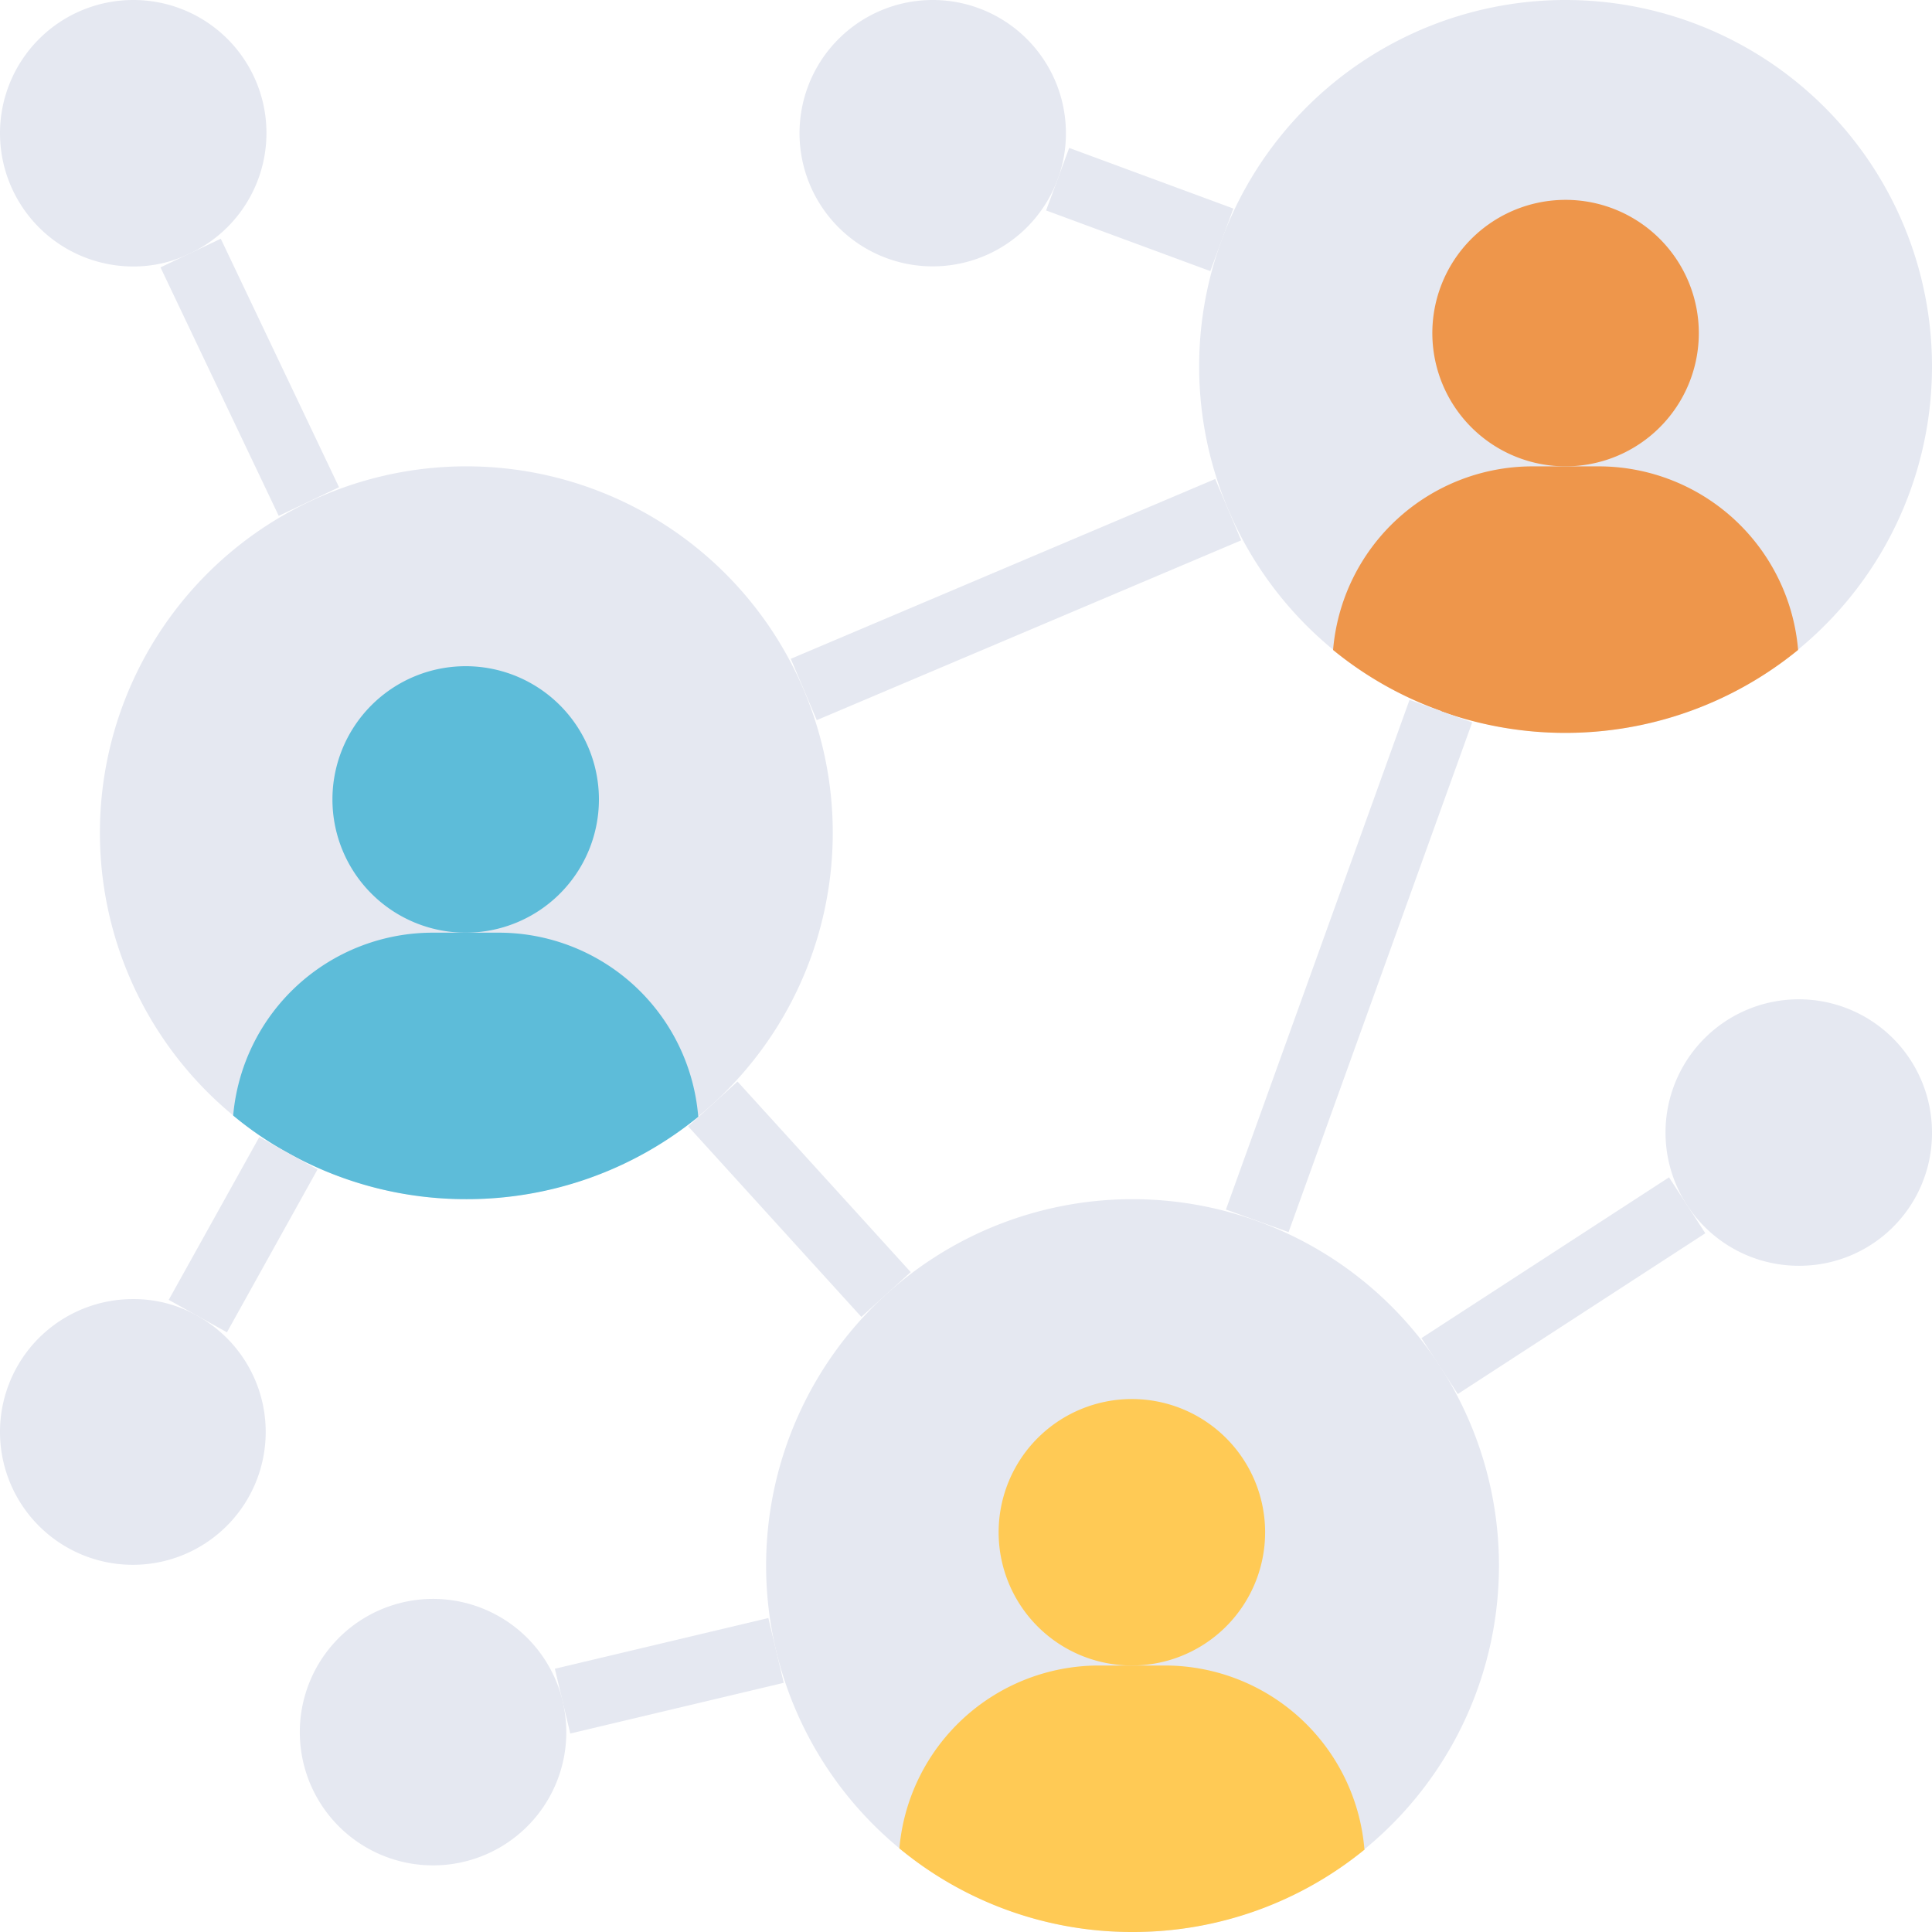<svg id="Group_59932" data-name="Group 59932" xmlns="http://www.w3.org/2000/svg" width="70.5" height="70.5" viewBox="0 0 70.5 70.5">
  <path id="Path_130259" data-name="Path 130259" d="M50.741,125.371A13.371,13.371,0,1,1,37.371,112,13.371,13.371,0,0,1,50.741,125.371Zm0,0" transform="translate(-20.353 -94.983)" fill="#e5e8f1"/>
  <path id="Path_130260" data-name="Path 130260" d="M61.879,138.94A10.94,10.94,0,1,1,50.94,128,10.939,10.939,0,0,1,61.879,138.94Zm0,0" transform="translate(-33.922 -108.552)" fill="#e5e8f1"/>
  <path id="Path_130261" data-name="Path 130261" d="M314.741,13.371A13.371,13.371,0,1,1,301.371,0,13.371,13.371,0,0,1,314.741,13.371Zm0,0" transform="translate(-244.241)" fill="#e5e8f1"/>
  <path id="Path_130262" data-name="Path 130262" d="M325.879,26.94A10.94,10.94,0,1,1,314.94,16,10.939,10.939,0,0,1,325.879,26.94Zm0,0" transform="translate(-257.81 -13.569)" fill="#e5e8f1"/>
  <path id="Path_130263" data-name="Path 130263" d="M210.741,301.371A13.371,13.371,0,1,1,197.371,288,13.371,13.371,0,0,1,210.741,301.371Zm0,0" transform="translate(-156.043 -244.241)" fill="#e5e8f1"/>
  <path id="Path_130264" data-name="Path 130264" d="M221.879,314.94A10.94,10.94,0,1,1,210.94,304,10.939,10.939,0,0,1,221.879,314.94Zm0,0" transform="translate(-169.612 -257.81)" fill="#e5e8f1"/>
  <path id="Path_130265" data-name="Path 130265" d="M404.862,249.724a4.862,4.862,0,1,1,4.862-4.862A4.84,4.84,0,0,1,404.862,249.724Zm0,0" transform="translate(-339.224 -203.535)" fill="#e5e8f1"/>
  <path id="Path_130266" data-name="Path 130266" d="M337.129,118.7a13.428,13.428,0,0,1-13.031,2.237v-.012a13.238,13.238,0,0,1-3.938-2.224,7.306,7.306,0,0,1,7.269-6.7h2.431A7.306,7.306,0,0,1,337.129,118.7Zm0,0" transform="translate(-271.515 -94.983)" fill="#ee964b"/>
  <path id="Path_130267" data-name="Path 130267" d="M353.724,52.862A4.862,4.862,0,1,1,348.862,48,4.862,4.862,0,0,1,353.724,52.862Zm0,0" transform="translate(-291.733 -40.707)" fill="#ee964b"/>
  <path id="Path_130268" data-name="Path 130268" d="M224.509,409.724A13.31,13.31,0,0,1,216,406.673,7.311,7.311,0,0,1,223.269,400H225.7a7.306,7.306,0,0,1,7.269,6.7l.012.012A13.344,13.344,0,0,1,224.509,409.724Zm0,0" transform="translate(-183.181 -339.224)" fill="#ffca55"/>
  <path id="Path_130269" data-name="Path 130269" d="M249.564,340.862A4.862,4.862,0,1,1,244.7,336,4.862,4.862,0,0,1,249.564,340.862Zm0,0" transform="translate(-203.399 -284.948)" fill="#ffca55"/>
  <path id="Path_130270" data-name="Path 130270" d="M196.862,0a4.861,4.861,0,0,1,4.862,4.862,4.769,4.769,0,0,1-.3,1.677A4.86,4.86,0,1,1,196.862,0Zm0,0" transform="translate(-162.828)" fill="#e5e8f1"/>
  <path id="Path_130271" data-name="Path 130271" d="M64.509,233.724a13.3,13.3,0,0,1-6.491-1.677A12.6,12.6,0,0,1,56,230.673,7.311,7.311,0,0,1,63.269,224H65.7a7.306,7.306,0,0,1,7.269,6.7l.012.012A13.344,13.344,0,0,1,64.509,233.724Zm0,0" transform="translate(-47.491 -189.966)" fill="#5dbcd9"/>
  <path id="Path_130272" data-name="Path 130272" d="M89.564,164.862A4.862,4.862,0,1,1,84.7,160,4.862,4.862,0,0,1,89.564,164.862Zm0,0" transform="translate(-67.709 -135.69)" fill="#5dbcd9"/>
  <path id="Path_130273" data-name="Path 130273" d="M76.862,393.724a4.862,4.862,0,1,1,4.729-5.993,4.978,4.978,0,0,1,.134,1.131A4.861,4.861,0,0,1,76.862,393.724Zm0,0" transform="translate(-61.06 -325.655)" fill="#e5e8f1"/>
  <path id="Path_130274" data-name="Path 130274" d="M4.862,312a4.711,4.711,0,0,1,2.358.62A4.848,4.848,0,1,1,4.862,312Zm0,0" transform="translate(0 -264.595)" fill="#e5e8f1"/>
  <path id="Path_130275" data-name="Path 130275" d="M4.862,0A4.854,4.854,0,0,1,6.953,9.238a4.685,4.685,0,0,1-2.091.486A4.862,4.862,0,0,1,4.862,0Zm0,0" fill="#e5e8f1"/>
  <g id="Group_59931" data-name="Group 59931" transform="translate(5.856 5.398)">
    <path id="Path_130276" data-name="Path 130276" d="M38.539,58.4l2.2-1.045,4.315,9.068-2.2,1.045Zm0,0" transform="translate(-38.539 -54.042)" fill="#e5e8f1"/>
    <path id="Path_130277" data-name="Path 130277" d="M40.516,279.016l3.306-5.942,2.124,1.182L42.64,280.2Zm0,0" transform="translate(-40.215 -236.981)" fill="#e5e8f1"/>
    <path id="Path_130278" data-name="Path 130278" d="M251.238,37.809l.842-2.282,5.992,2.213-.842,2.282Zm0,0" transform="translate(-218.921 -35.527)" fill="#e5e8f1"/>
    <path id="Path_130279" data-name="Path 130279" d="M294.422,186.675l6.7-18.6,2.286.823-6.7,18.6Zm0,0" transform="translate(-255.543 -147.935)" fill="#e5e8f1"/>
    <path id="Path_130280" data-name="Path 130280" d="M341.375,288.621l9.034-5.867,1.325,2.04-9.033,5.867Zm0,0" transform="translate(-295.362 -245.19)" fill="#e5e8f1"/>
    <path id="Path_130281" data-name="Path 130281" d="M165.27,261.385l1.8-1.635,6.32,6.954-1.8,1.635Zm0,0" transform="translate(-146.014 -225.682)" fill="#e5e8f1"/>
    <path id="Path_130282" data-name="Path 130282" d="M133.254,390.444l7.791-1.85.561,2.364-7.79,1.85Zm0,0" transform="translate(-118.863 -334.949)" fill="#e5e8f1"/>
    <path id="Path_130283" data-name="Path 130283" d="M189.918,121.6l15.488-6.562.948,2.239-15.488,6.561Zm0,0" transform="translate(-166.918 -102.958)" fill="#e5e8f1"/>
  </g>
</svg>
